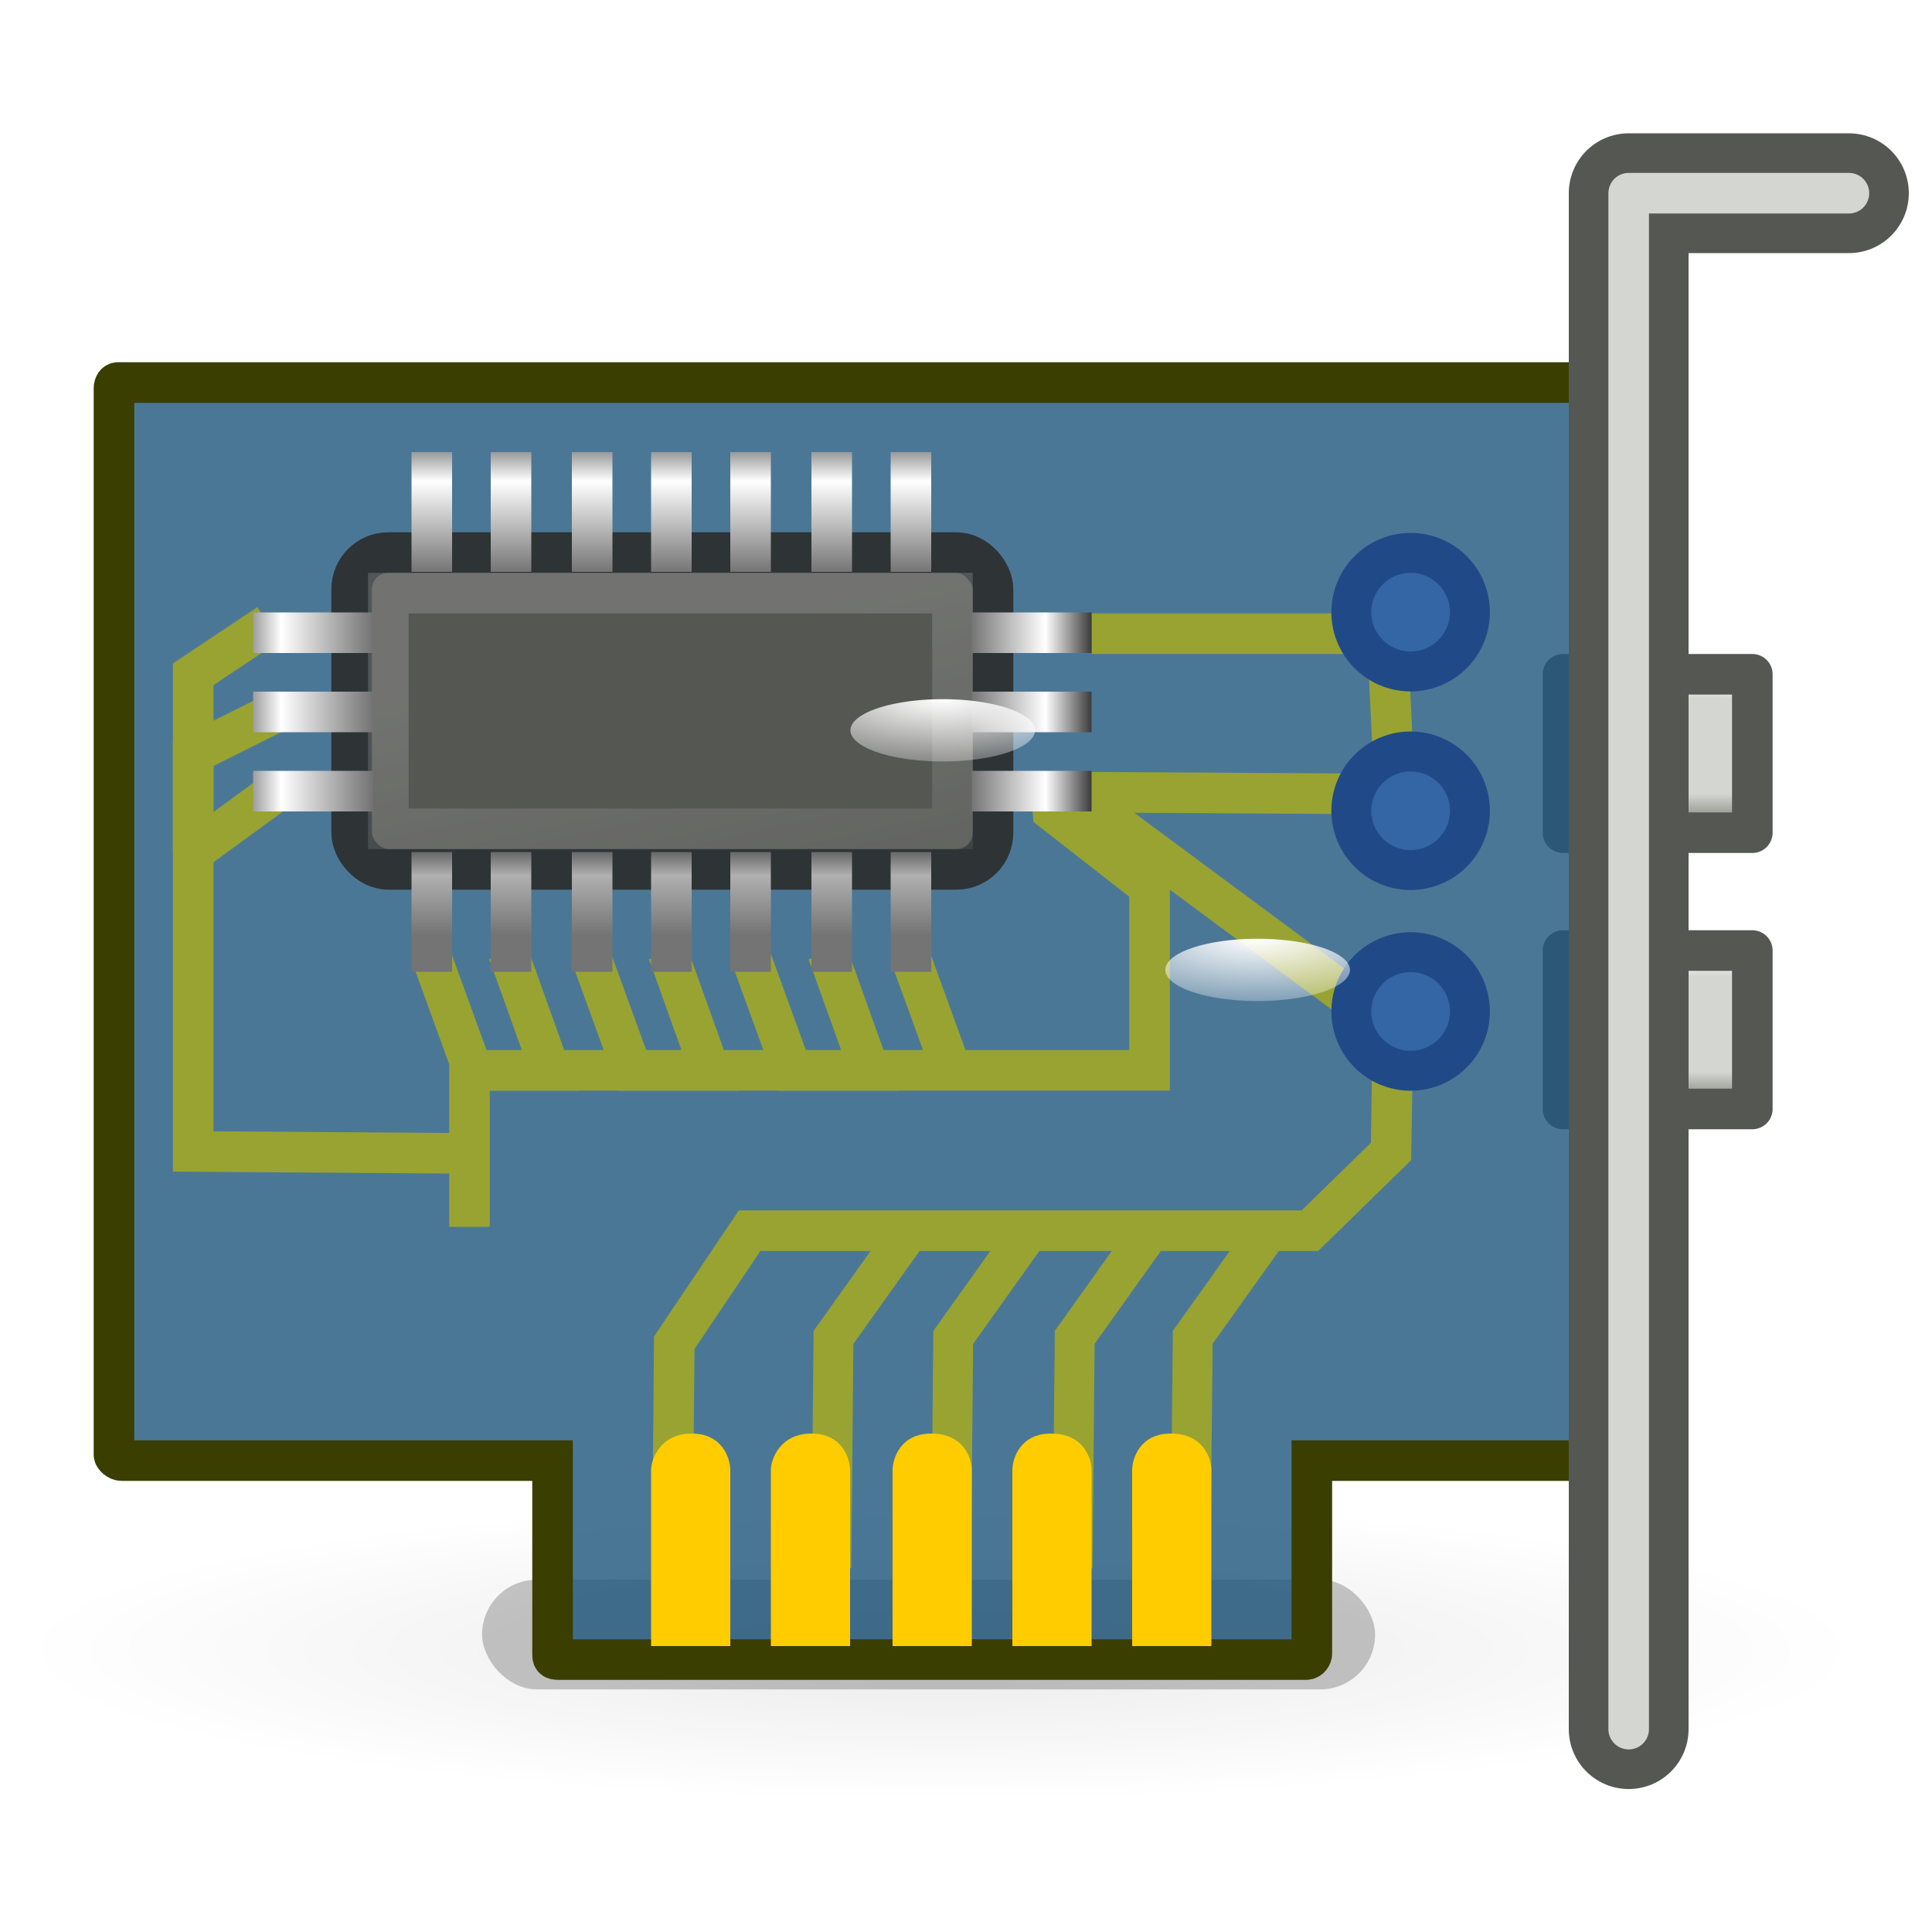<?xml version="1.0" encoding="UTF-8" standalone="no"?>
<!-- Created with Inkscape (http://www.inkscape.org/) -->
<svg
   xmlns:dc="http://purl.org/dc/elements/1.1/"
   xmlns:cc="http://creativecommons.org/ns#"
   xmlns:rdf="http://www.w3.org/1999/02/22-rdf-syntax-ns#"
   xmlns:svg="http://www.w3.org/2000/svg"
   xmlns="http://www.w3.org/2000/svg"
   xmlns:xlink="http://www.w3.org/1999/xlink"
   xmlns:sodipodi="http://sodipodi.sourceforge.net/DTD/sodipodi-0.dtd"
   xmlns:inkscape="http://www.inkscape.org/namespaces/inkscape"
   width="128"
   height="128"
   id="svg3441"
   sodipodi:version="0.32"
   inkscape:version="0.46"
   version="1.0"
   sodipodi:docname="network_nic.svg"
   inkscape:output_extension="org.inkscape.output.svg.inkscape">
  <defs
     id="defs3443">
    <radialGradient
       inkscape:collect="always"
       xlink:href="#linearGradient12825"
       id="radialGradient12835"
       gradientUnits="userSpaceOnUse"
       gradientTransform="matrix(2.892,0,0,0.723,-59.492,7.481)"
       cx="31.438"
       cy="23.969"
       fx="31.438"
       fy="23.969"
       r="1.125" />
    <linearGradient
       inkscape:collect="always"
       id="linearGradient12825">
      <stop
         style="stop-color:#ffffff;stop-opacity:1;"
         offset="0"
         id="stop12827" />
      <stop
         style="stop-color:#ffffff;stop-opacity:0;"
         offset="1"
         id="stop12829" />
    </linearGradient>
    <radialGradient
       inkscape:collect="always"
       xlink:href="#linearGradient12825"
       id="radialGradient12831"
       cx="31.438"
       cy="23.969"
       fx="31.438"
       fy="23.969"
       r="1.125"
       gradientTransform="matrix(2.892,0,0,0.723,-59.492,7.481)"
       gradientUnits="userSpaceOnUse" />
    <linearGradient
       inkscape:collect="always"
       xlink:href="#linearGradient14973"
       id="linearGradient6251"
       gradientUnits="userSpaceOnUse"
       gradientTransform="matrix(2.065847e-2,0,0,2.065847e-2,0.337,-0.874)"
       x1="7.116"
       y1="23.5"
       x2="4.713"
       y2="23.5" />
    <linearGradient
       inkscape:collect="always"
       xlink:href="#linearGradient14973"
       id="linearGradient6255"
       gradientUnits="userSpaceOnUse"
       gradientTransform="matrix(2.065847e-2,0,0,2.065847e-2,0.337,-0.833)"
       x1="7.116"
       y1="21.5"
       x2="4.713"
       y2="21.5" />
    <linearGradient
       inkscape:collect="always"
       xlink:href="#linearGradient14973"
       id="linearGradient6258"
       gradientUnits="userSpaceOnUse"
       gradientTransform="matrix(2.065847e-2,0,0,2.065847e-2,0.337,-0.792)"
       x1="7.116"
       y1="19.5"
       x2="4.713"
       y2="19.5" />
    <linearGradient
       inkscape:collect="always"
       xlink:href="#linearGradient14973"
       id="linearGradient6261"
       gradientUnits="userSpaceOnUse"
       gradientTransform="matrix(2.065847e-2,0,0,2.065847e-2,0.337,-0.75)"
       x1="7.116"
       y1="17.5"
       x2="4.713"
       y2="17.5" />
    <linearGradient
       inkscape:collect="always"
       xlink:href="#linearGradient14973"
       id="linearGradient6264"
       gradientUnits="userSpaceOnUse"
       gradientTransform="matrix(2.065847e-2,0,0,2.065847e-2,0.337,-0.709)"
       x1="7.116"
       y1="15.5"
       x2="4.713"
       y2="15.5" />
    <linearGradient
       inkscape:collect="always"
       xlink:href="#linearGradient14973"
       id="linearGradient6267"
       gradientUnits="userSpaceOnUse"
       gradientTransform="matrix(2.065847e-2,0,0,2.065847e-2,0.337,-0.668)"
       x1="7.116"
       y1="13.5"
       x2="4.713"
       y2="13.5" />
    <linearGradient
       id="linearGradient14973">
      <stop
         id="stop14975"
         offset="0"
         style="stop-color:#747474;stop-opacity:1;" />
      <stop
         style="stop-color:#b0b0b0;stop-opacity:1;"
         offset="0.621"
         id="stop14977" />
      <stop
         id="stop14979"
         offset="1"
         style="stop-color:#3f3f3f;stop-opacity:1;" />
    </linearGradient>
    <linearGradient
       inkscape:collect="always"
       xlink:href="#linearGradient14973"
       id="linearGradient6270"
       gradientUnits="userSpaceOnUse"
       gradientTransform="matrix(2.065847e-2,0,0,2.065847e-2,0.337,-0.627)"
       x1="7.116"
       y1="11.5"
       x2="4.713"
       y2="11.5" />
    <linearGradient
       inkscape:collect="always"
       xlink:href="#linearGradient14881"
       id="linearGradient6280"
       gradientUnits="userSpaceOnUse"
       gradientTransform="matrix(2.065847e-2,0,0,2.065847e-2,0.131,-0.874)"
       x1="8"
       y1="19.5"
       x2="4.328"
       y2="19.5" />
    <linearGradient
       inkscape:collect="always"
       xlink:href="#linearGradient14881"
       id="linearGradient6283"
       gradientUnits="userSpaceOnUse"
       gradientTransform="matrix(2.065847e-2,0,0,2.065847e-2,0.131,-0.833)"
       x1="8"
       y1="19.5"
       x2="4.328"
       y2="19.5" />
    <linearGradient
       inkscape:collect="always"
       xlink:href="#linearGradient14881"
       id="linearGradient6286"
       gradientUnits="userSpaceOnUse"
       gradientTransform="matrix(2.065847e-2,0,0,2.065847e-2,0.131,-0.792)"
       x1="8"
       y1="19.5"
       x2="4.328"
       y2="19.5" />
    <linearGradient
       inkscape:collect="always"
       xlink:href="#linearGradient14881"
       id="linearGradient6289"
       gradientUnits="userSpaceOnUse"
       gradientTransform="matrix(2.065847e-2,0,0,2.065847e-2,0.131,-0.75)"
       x1="8"
       y1="19.5"
       x2="4.328"
       y2="19.5" />
    <linearGradient
       inkscape:collect="always"
       xlink:href="#linearGradient14881"
       id="linearGradient6292"
       gradientUnits="userSpaceOnUse"
       gradientTransform="matrix(2.065847e-2,0,0,2.065847e-2,0.131,-0.709)"
       x1="8"
       y1="19.5"
       x2="4.328"
       y2="19.5" />
    <linearGradient
       inkscape:collect="always"
       xlink:href="#linearGradient14881"
       id="linearGradient6295"
       gradientUnits="userSpaceOnUse"
       gradientTransform="matrix(2.065847e-2,0,0,2.065847e-2,0.131,-0.668)"
       x1="8"
       y1="19.5"
       x2="4.328"
       y2="19.5" />
    <linearGradient
       inkscape:collect="always"
       xlink:href="#linearGradient14881"
       id="linearGradient6299"
       gradientUnits="userSpaceOnUse"
       gradientTransform="matrix(2.065847e-2,0,0,2.065847e-2,0.131,-0.627)"
       x1="8"
       y1="19.5"
       x2="4.328"
       y2="19.5" />
    <linearGradient
       inkscape:collect="always"
       xlink:href="#linearGradient14881"
       id="linearGradient6302"
       gradientUnits="userSpaceOnUse"
       gradientTransform="matrix(2.065847e-2,0,0,2.065847e-2,6.779034e-3,-7.5854851e-2)"
       x1="24"
       y1="23.5"
       x2="27"
       y2="23.5" />
    <linearGradient
       inkscape:collect="always"
       xlink:href="#linearGradient14881"
       id="linearGradient6305"
       gradientUnits="userSpaceOnUse"
       gradientTransform="matrix(2.065847e-2,0,0,2.065847e-2,6.779034e-3,-7.5854851e-2)"
       x1="24"
       y1="21.5"
       x2="27"
       y2="21.5" />
    <linearGradient
       inkscape:collect="always"
       xlink:href="#linearGradient14881"
       id="linearGradient6308"
       gradientUnits="userSpaceOnUse"
       gradientTransform="matrix(2.065847e-2,0,0,2.065847e-2,6.779034e-3,-7.5854851e-2)"
       x1="24"
       y1="19.5"
       x2="27"
       y2="19.5" />
    <linearGradient
       inkscape:collect="always"
       xlink:href="#linearGradient14881"
       id="linearGradient6311"
       gradientUnits="userSpaceOnUse"
       gradientTransform="matrix(2.065847e-2,0,0,2.065847e-2,2.7437504e-2,-7.5854851e-2)"
       x1="8"
       y1="19.5"
       x2="4.328"
       y2="19.5" />
    <linearGradient
       inkscape:collect="always"
       xlink:href="#linearGradient14881"
       id="linearGradient6315"
       gradientUnits="userSpaceOnUse"
       gradientTransform="matrix(2.065847e-2,0,0,2.065847e-2,2.7437504e-2,-7.5854851e-2)"
       x1="8"
       y1="19.5"
       x2="4.328"
       y2="19.5" />
    <linearGradient
       id="linearGradient14881">
      <stop
         style="stop-color:#747474;stop-opacity:1;"
         offset="0"
         id="stop14883" />
      <stop
         id="stop14893"
         offset="0.621"
         style="stop-color:#ffffff;stop-opacity:1;" />
      <stop
         style="stop-color:#3f3f3f;stop-opacity:1;"
         offset="1"
         id="stop14885" />
    </linearGradient>
    <linearGradient
       inkscape:collect="always"
       xlink:href="#linearGradient14881"
       id="linearGradient6319"
       gradientUnits="userSpaceOnUse"
       gradientTransform="matrix(2.065847e-2,0,0,2.065847e-2,2.7437504e-2,-7.5854851e-2)"
       x1="8"
       y1="19.5"
       x2="4.328"
       y2="19.5" />
    <linearGradient
       inkscape:collect="always"
       id="linearGradient14861">
      <stop
         style="stop-color:#ffffff;stop-opacity:1;"
         offset="0"
         id="stop14863" />
      <stop
         style="stop-color:#ffffff;stop-opacity:0;"
         offset="1"
         id="stop14865" />
    </linearGradient>
    <linearGradient
       inkscape:collect="always"
       xlink:href="#linearGradient14861"
       id="linearGradient6322"
       gradientUnits="userSpaceOnUse"
       gradientTransform="matrix(1.931034e-2,0,0,2.3744019e-2,3.8154147e-2,-0.156)"
       x1="16.965"
       y1="20.166"
       x2="18.968"
       y2="31.347" />
    <linearGradient
       inkscape:collect="always"
       xlink:href="#linearGradient15015"
       id="linearGradient6352"
       gradientUnits="userSpaceOnUse"
       gradientTransform="matrix(2.065847e-2,0,0,8.1683466e-3,-3.0664443e-2,0.423)"
       x1="43.692"
       y1="8.85"
       x2="43.683"
       y2="18.042" />
    <linearGradient
       id="linearGradient15015">
      <stop
         style="stop-color:#ffffff;stop-opacity:1;"
         offset="0"
         id="stop15017" />
      <stop
         id="stop15025"
         offset="0.137"
         style="stop-color:#d4d6d2;stop-opacity:1;" />
      <stop
         id="stop15023"
         offset="0.793"
         style="stop-color:#d4d6d2;stop-opacity:1;" />
      <stop
         style="stop-color:#7e8478;stop-opacity:1;"
         offset="1"
         id="stop15019" />
    </linearGradient>
    <linearGradient
       inkscape:collect="always"
       xlink:href="#linearGradient15015"
       id="linearGradient6356"
       gradientUnits="userSpaceOnUse"
       gradientTransform="matrix(2.065847e-2,0,0,8.1683466e-3,-3.0664443e-2,0.279)"
       x1="43.692"
       y1="8.85"
       x2="43.683"
       y2="18.042" />
    <filter
       inkscape:collect="always"
       x="-0.112"
       width="1.225"
       y="-0.51"
       height="2.02"
       id="filter5416">
      <feGaussianBlur
         inkscape:collect="always"
         stdDeviation="1.593"
         id="feGaussianBlur5418" />
    </filter>
    <linearGradient
       inkscape:collect="always"
       id="linearGradient14993">
      <stop
         style="stop-color:#000000;stop-opacity:1;"
         offset="0"
         id="stop14995" />
      <stop
         style="stop-color:#000000;stop-opacity:0;"
         offset="1"
         id="stop14997" />
    </linearGradient>
    <radialGradient
       inkscape:collect="always"
       xlink:href="#linearGradient14993"
       id="radialGradient14999"
       cx="21.5"
       cy="44.75"
       fx="21.5"
       fy="44.75"
       r="17"
       gradientTransform="matrix(1,0,0,0.221,0,34.879)"
       gradientUnits="userSpaceOnUse" />
    <filter
       inkscape:collect="always"
       x="-0.126"
       width="1.252"
       y="-1.024"
       height="3.047"
       id="filter5482">
      <feGaussianBlur
         inkscape:collect="always"
         stdDeviation="1.173"
         id="feGaussianBlur5484" />
    </filter>
    <filter
       inkscape:collect="always"
       id="filter4289"
       x="-0.068"
       width="1.136"
       y="-0.265"
       height="1.531">
      <feGaussianBlur
         inkscape:collect="always"
         stdDeviation="0.031"
         id="feGaussianBlur4291" />
    </filter>
    <linearGradient
       inkscape:collect="always"
       xlink:href="#linearGradient4039"
       id="linearGradient4520"
       gradientUnits="userSpaceOnUse"
       x1="-1.3458686e-06"
       y1="0.257"
       x2="100.016"
       y2="102.451" />
    <linearGradient
       inkscape:collect="always"
       xlink:href="#linearGradient4039"
       id="linearGradient4518"
       gradientUnits="userSpaceOnUse"
       x1="-1.3458686e-06"
       y1="0.257"
       x2="100.016"
       y2="102.451" />
    <filter
       inkscape:collect="always"
       id="filter4055"
       x="-0.115"
       width="1.23"
       y="-0.102"
       height="1.204">
      <feGaussianBlur
         inkscape:collect="always"
         stdDeviation="3.954"
         id="feGaussianBlur4057" />
    </filter>
    <linearGradient
       inkscape:collect="always"
       id="linearGradient4039">
      <stop
         style="stop-color:#ffffff;stop-opacity:1;"
         offset="0"
         id="stop4041" />
      <stop
         style="stop-color:#ffffff;stop-opacity:0;"
         offset="1"
         id="stop4043" />
    </linearGradient>
    <linearGradient
       inkscape:collect="always"
       xlink:href="#linearGradient4039"
       id="linearGradient4516"
       gradientUnits="userSpaceOnUse"
       x1="-1.3458686e-06"
       y1="0.257"
       x2="100.016"
       y2="102.451" />
    <linearGradient
       inkscape:collect="always"
       id="linearGradient3258">
      <stop
         style="stop-color:#000000;stop-opacity:1;"
         offset="0"
         id="stop3260" />
      <stop
         style="stop-color:#000000;stop-opacity:0;"
         offset="1"
         id="stop3262" />
    </linearGradient>
    <linearGradient
       inkscape:collect="always"
       xlink:href="#linearGradient3258"
       id="linearGradient4731"
       gradientUnits="userSpaceOnUse"
       gradientTransform="matrix(0.824,0,0,1.146,-3.288,-3.462)"
       x1="2.223"
       y1="2.671"
       x2="1.529"
       y2="1.545" />
    <linearGradient
       inkscape:collect="always"
       id="linearGradient3248">
      <stop
         style="stop-color:#000000;stop-opacity:1;"
         offset="0"
         id="stop3250" />
      <stop
         style="stop-color:#000000;stop-opacity:0;"
         offset="1"
         id="stop3252" />
    </linearGradient>
    <linearGradient
       inkscape:collect="always"
       xlink:href="#linearGradient3248"
       id="linearGradient4512"
       gradientUnits="userSpaceOnUse"
       x1="1.495"
       y1="0.058"
       x2="0.238"
       y2="0.058" />
    <linearGradient
       inkscape:collect="always"
       id="linearGradient3230">
      <stop
         style="stop-color:#000000;stop-opacity:1;"
         offset="0"
         id="stop3232" />
      <stop
         style="stop-color:#000000;stop-opacity:0;"
         offset="1"
         id="stop3234" />
    </linearGradient>
    <linearGradient
       inkscape:collect="always"
       xlink:href="#linearGradient3230"
       id="linearGradient4736"
       gradientUnits="userSpaceOnUse"
       gradientTransform="matrix(1,0,0,1.149,-1.821,-0.141)"
       x1="1.257"
       y1="0.732"
       x2="0.122"
       y2="0.732" />
    <linearGradient
       id="linearGradient3515"
       x1="17.506"
       y1="24.931"
       x2="31.108"
       y2="24.931"
       gradientUnits="userSpaceOnUse">
      <stop
         style="stop-color:#f20000;stop-opacity:0.961;"
         offset="0"
         id="stop3517" />
      <stop
         style="stop-color:#000000;stop-opacity:0;"
         offset="1"
         id="stop3519" />
    </linearGradient>
    <linearGradient
       id="linearGradient6240"
       gradientTransform="scale(1.093,0.915)"
       x1="23.962"
       y1="-40.796"
       x2="130.416"
       y2="-40.796"
       gradientUnits="userSpaceOnUse">
      <stop
         style="stop-color:#1f5fe1;stop-opacity:0.961;"
         offset="0"
         id="stop6242" />
      <stop
         style="stop-color:#3d9bde;stop-opacity:0;"
         offset="1"
         id="stop6244" />
    </linearGradient>
    <linearGradient
       id="linearGradient6190">
      <stop
         style="stop-color:#a0670c;stop-opacity:1;"
         offset="0"
         id="stop6192" />
      <stop
         style="stop-color:#e6c99d;stop-opacity:1;"
         offset="1"
         id="stop6194" />
    </linearGradient>
    <filter
       inkscape:collect="always"
       id="filter7825"
       x="-0.237"
       width="1.474"
       y="-0.245"
       height="1.489">
      <feGaussianBlur
         inkscape:collect="always"
         stdDeviation="35.474"
         id="feGaussianBlur7827" />
    </filter>
    <linearGradient
       id="linearGradient14625">
      <stop
         style="stop-color:#ffffff;stop-opacity:1;"
         offset="0"
         id="stop14626" />
      <stop
         style="stop-color:#ffffff;stop-opacity:0;"
         offset="1"
         id="stop14627" />
    </linearGradient>
    <linearGradient
       id="linearGradient26051">
      <stop
         style="stop-color:#ffffff;stop-opacity:0.449;"
         offset="0"
         id="stop26052" />
      <stop
         style="stop-color:#ffffff;stop-opacity:0;"
         offset="1"
         id="stop26053" />
    </linearGradient>
    <linearGradient
       id="linearGradient29186">
      <stop
         style="stop-color:#ffffff;stop-opacity:1;"
         offset="0"
         id="stop29187" />
      <stop
         style="stop-color:#ffffff;stop-opacity:0;"
         offset="1"
         id="stop29188" />
    </linearGradient>
    <linearGradient
       id="linearGradient17250">
      <stop
         style="stop-color:#dc0000;stop-opacity:1;"
         offset="0"
         id="stop17251" />
      <stop
         style="stop-color:#ffb200;stop-opacity:1;"
         offset="1"
         id="stop17252" />
    </linearGradient>
    <linearGradient
       id="linearGradient19763">
      <stop
         id="stop19764"
         offset="0"
         style="stop-color:#929292;stop-opacity:1;" />
      <stop
         id="stop19765"
         offset="1"
         style="stop-color:#ffffff;stop-opacity:0;" />
    </linearGradient>
    <inkscape:perspective
       sodipodi:type="inkscape:persp3d"
       inkscape:vp_x="0 : 526.18109 : 1"
       inkscape:vp_y="0 : 1000 : 0"
       inkscape:vp_z="744.09448 : 526.18109 : 1"
       inkscape:persp3d-origin="372.04724 : 350.78739 : 1"
       id="perspective3449" />
  </defs>
  <sodipodi:namedview
     id="base"
     pagecolor="#ffffff"
     bordercolor="#666666"
     borderopacity="1.0"
     gridtolerance="10000"
     guidetolerance="10"
     objecttolerance="10"
     inkscape:pageopacity="0.0"
     inkscape:pageshadow="2"
     inkscape:zoom="3.859375"
     inkscape:cx="64"
     inkscape:cy="64"
     inkscape:document-units="px"
     inkscape:current-layer="layer1"
     showgrid="false"
     inkscape:window-width="1019"
     inkscape:window-height="722"
     inkscape:window-x="237"
     inkscape:window-y="117" />
  <g
     inkscape:label="Layer 1"
     inkscape:groupmode="layer"
     id="layer1">
    <g
       id="g6360"
       transform="scale(128,128)">
      <rect
         transform="matrix(2.065847e-2,0,0,2.065847e-2,-1.3879436e-2,-1.3879441e-2)"
         ry="1.375"
         rx="1.375"
         y="40.25"
         x="12.75"
         height="2.75"
         width="22.375"
         id="rect5432"
         style="opacity:0.464;color:#000000;fill:#000000;fill-opacity:1;fill-rule:nonzero;stroke:none;stroke-width:0.1;stroke-linecap:butt;stroke-linejoin:miter;marker:none;marker-start:none;marker-mid:none;marker-end:none;stroke-miterlimit:4;stroke-dasharray:none;stroke-dashoffset:0;stroke-opacity:1;visibility:visible;display:inline;overflow:visible;filter:url(#filter5482);enable-background:accumulate" />
      <path
         transform="matrix(2.7949691e-2,0,0,2.065847e-2,-0.114,-7.0690233e-2)"
         d="M 38.5,44.75 A 17,3.75 0 1 1 4.5,44.75 A 17,3.75 0 1 1 38.5,44.75 z"
         sodipodi:ry="3.75"
         sodipodi:rx="17"
         sodipodi:cy="44.75"
         sodipodi:cx="21.5"
         id="path14991"
         style="opacity:0.289;color:#000000;fill:url(#radialGradient14999);fill-opacity:1;fill-rule:nonzero;stroke:none;stroke-width:1;stroke-linecap:butt;stroke-linejoin:miter;marker:none;marker-start:none;marker-mid:none;marker-end:none;stroke-miterlimit:4;stroke-dasharray:none;stroke-dashoffset:0;stroke-opacity:1;visibility:visible;display:block;overflow:visible;filter:url(#filter5416)"
         sodipodi:type="arc" />
      <rect
         y="0.349"
         x="0.809"
         height="0.082"
         width="0.098"
         id="rect15011"
         style="color:#000000;fill:url(#linearGradient6356);fill-opacity:1;fill-rule:nonzero;stroke:#555753;stroke-width:0.021;stroke-linecap:round;stroke-linejoin:round;marker:none;marker-start:none;marker-mid:none;marker-end:none;stroke-miterlimit:4;stroke-dasharray:none;stroke-dashoffset:0;stroke-opacity:1;visibility:visible;display:block;overflow:visible" />
      <rect
         style="color:#000000;fill:url(#linearGradient6352);fill-opacity:1;fill-rule:nonzero;stroke:#555753;stroke-width:0.021;stroke-linecap:round;stroke-linejoin:round;marker:none;marker-start:none;marker-mid:none;marker-end:none;stroke-miterlimit:4;stroke-dasharray:none;stroke-dashoffset:0;stroke-opacity:1;visibility:visible;display:block;overflow:visible"
         id="rect4743"
         width="0.098"
         height="0.082"
         x="0.809"
         y="0.492" />
      <path
         sodipodi:nodetypes="ccccccccccccccc"
         id="rect14772"
         d="M 0.059,0.201 L 0.059,0.753 C 0.059,0.754 0.061,0.756 0.063,0.756 L 0.286,0.756 L 0.286,0.856 C 0.286,0.858 0.286,0.859 0.289,0.859 L 0.676,0.859 C 0.678,0.859 0.679,0.857 0.679,0.856 L 0.679,0.756 L 0.821,0.756 C 0.823,0.756 0.823,0.753 0.823,0.751 L 0.823,0.201 C 0.823,0.199 0.822,0.198 0.821,0.198 L 0.061,0.198 C 0.06,0.198 0.059,0.199 0.059,0.201 z"
         style="color:#000000;fill:#23587f;fill-opacity:0.816;fill-rule:nonzero;stroke:#3a3e00;stroke-width:0.021;stroke-linecap:butt;stroke-linejoin:miter;marker:none;marker-start:none;marker-mid:none;marker-end:none;stroke-miterlimit:4;stroke-dasharray:none;stroke-dashoffset:0;stroke-opacity:1;visibility:visible;display:block;overflow:visible" />
      <path
         sodipodi:nodetypes="cccccc"
         id="path14957"
         d="M 0.544,0.409 L 0.545,0.42 L 0.595,0.459 L 0.595,0.554 L 0.243,0.554 L 0.243,0.635"
         style="color:#000000;fill:none;fill-opacity:1;fill-rule:nonzero;stroke:#98a332;stroke-width:0.021;stroke-linecap:butt;stroke-linejoin:miter;marker:none;marker-start:none;marker-mid:none;marker-end:none;stroke-miterlimit:4;stroke-dasharray:none;stroke-dashoffset:0;stroke-opacity:1;visibility:visible;display:block;overflow:visible" />
      <path
         sodipodi:nodetypes="cccccccccc"
         id="path14826"
         d="M 0.348,0.812 L 0.349,0.695 L 0.388,0.637 L 0.678,0.637 L 0.72,0.596 L 0.721,0.533 L 0.555,0.41 L 0.722,0.411 L 0.718,0.328 L 0.565,0.328"
         style="color:#000000;fill:none;fill-opacity:1;fill-rule:nonzero;stroke:#98a332;stroke-width:0.021;stroke-linecap:butt;stroke-linejoin:miter;marker:none;marker-start:none;marker-mid:none;marker-end:none;stroke-miterlimit:4;stroke-dasharray:none;stroke-dashoffset:0;stroke-opacity:1;visibility:visible;display:block;overflow:visible" />
      <g
         transform="matrix(2.065847e-2,0,0,2.065847e-2,2.7437504e-2,-7.5854851e-2)"
         id="g14850">
        <path
           style="opacity:1;color:#000000;fill:none;fill-opacity:1;fill-rule:nonzero;stroke:#98a332;stroke-width:1;stroke-linecap:butt;stroke-linejoin:miter;marker:none;marker-start:none;marker-mid:none;marker-end:none;stroke-miterlimit:4;stroke-dasharray:none;stroke-dashoffset:0;stroke-opacity:1;visibility:visible;display:block;overflow:visible"
           d="M 19.5,42.961 L 19.555,37.18 L 21.456,34.514"
           id="path14842"
           sodipodi:nodetypes="ccc" />
        <path
           sodipodi:nodetypes="ccc"
           id="path14844"
           d="M 22.5,42.961 L 22.555,37.18 L 24.456,34.514"
           style="opacity:1;color:#000000;fill:none;fill-opacity:1;fill-rule:nonzero;stroke:#98a332;stroke-width:1;stroke-linecap:butt;stroke-linejoin:miter;marker:none;marker-start:none;marker-mid:none;marker-end:none;stroke-miterlimit:4;stroke-dasharray:none;stroke-dashoffset:0;stroke-opacity:1;visibility:visible;display:block;overflow:visible" />
        <path
           style="opacity:1;color:#000000;fill:none;fill-opacity:1;fill-rule:nonzero;stroke:#98a332;stroke-width:1;stroke-linecap:butt;stroke-linejoin:miter;marker:none;marker-start:none;marker-mid:none;marker-end:none;stroke-miterlimit:4;stroke-dasharray:none;stroke-dashoffset:0;stroke-opacity:1;visibility:visible;display:block;overflow:visible"
           d="M 25.544,42.961 L 25.599,37.18 L 27.5,34.514"
           id="path14846"
           sodipodi:nodetypes="ccc" />
        <path
           sodipodi:nodetypes="ccc"
           id="path14848"
           d="M 28.5,42.961 L 28.555,37.18 L 30.456,34.514"
           style="opacity:1;color:#000000;fill:none;fill-opacity:1;fill-rule:nonzero;stroke:#98a332;stroke-width:1;stroke-linecap:butt;stroke-linejoin:miter;marker:none;marker-start:none;marker-mid:none;marker-end:none;stroke-miterlimit:4;stroke-dasharray:none;stroke-dashoffset:0;stroke-opacity:1;visibility:visible;display:block;overflow:visible" />
      </g>
      <path
         style="color:#000000;fill:#ffcc00;fill-opacity:1;fill-rule:nonzero;stroke:none;stroke-width:1;stroke-linecap:butt;stroke-linejoin:miter;marker:none;marker-start:none;marker-mid:none;marker-end:none;stroke-miterlimit:4;stroke-dashoffset:0;stroke-opacity:1;visibility:visible;display:block;overflow:visible"
         d="M 0.358,0.742 C 0.374,0.742 0.378,0.755 0.378,0.761 L 0.378,0.852 C 0.378,0.852 0.337,0.852 0.337,0.852 L 0.337,0.761 C 0.337,0.755 0.342,0.742 0.358,0.742 z"
         id="path14796"
         sodipodi:nodetypes="cccccz" />
      <path
         sodipodi:nodetypes="cccccz"
         id="path14800"
         d="M 0.42,0.742 C 0.436,0.742 0.44,0.755 0.44,0.761 L 0.44,0.852 C 0.44,0.852 0.399,0.852 0.399,0.852 L 0.399,0.761 C 0.399,0.755 0.404,0.742 0.42,0.742 z"
         style="color:#000000;fill:#ffcc00;fill-opacity:1;fill-rule:nonzero;stroke:none;stroke-width:1;stroke-linecap:butt;stroke-linejoin:miter;marker:none;marker-start:none;marker-mid:none;marker-end:none;stroke-miterlimit:4;stroke-dashoffset:0;stroke-opacity:1;visibility:visible;display:block;overflow:visible" />
      <path
         style="color:#000000;fill:#ffcc00;fill-opacity:1;fill-rule:nonzero;stroke:none;stroke-width:1;stroke-linecap:butt;stroke-linejoin:miter;marker:none;marker-start:none;marker-mid:none;marker-end:none;stroke-miterlimit:4;stroke-dashoffset:0;stroke-opacity:1;visibility:visible;display:block;overflow:visible"
         d="M 0.482,0.742 C 0.499,0.742 0.503,0.755 0.503,0.761 L 0.503,0.852 C 0.503,0.852 0.462,0.852 0.462,0.852 L 0.462,0.761 C 0.462,0.755 0.466,0.742 0.482,0.742 z"
         id="path14804"
         sodipodi:nodetypes="cccccz" />
      <path
         sodipodi:nodetypes="cccccz"
         id="path14808"
         d="M 0.544,0.742 C 0.561,0.742 0.565,0.755 0.565,0.761 L 0.565,0.852 C 0.565,0.852 0.524,0.852 0.524,0.852 L 0.524,0.761 C 0.524,0.755 0.528,0.742 0.544,0.742 z"
         style="color:#000000;fill:#ffcc00;fill-opacity:1;fill-rule:nonzero;stroke:none;stroke-width:1;stroke-linecap:butt;stroke-linejoin:miter;marker:none;marker-start:none;marker-mid:none;marker-end:none;stroke-miterlimit:4;stroke-dashoffset:0;stroke-opacity:1;visibility:visible;display:block;overflow:visible" />
      <path
         style="color:#000000;fill:#ffcc00;fill-opacity:1;fill-rule:nonzero;stroke:none;stroke-width:1;stroke-linecap:butt;stroke-linejoin:miter;marker:none;marker-start:none;marker-mid:none;marker-end:none;stroke-miterlimit:4;stroke-dashoffset:0;stroke-opacity:1;visibility:visible;display:block;overflow:visible"
         d="M 0.606,0.742 C 0.623,0.742 0.627,0.755 0.627,0.761 L 0.627,0.852 C 0.627,0.852 0.586,0.852 0.586,0.852 L 0.586,0.761 C 0.586,0.755 0.59,0.742 0.606,0.742 z"
         id="path14812"
         sodipodi:nodetypes="cccccz" />
      <path
         sodipodi:nodetypes="ccccc"
         id="path15029"
         d="M 0.139,0.323 L 0.1,0.349 L 0.1,0.388 L 0.1,0.596 L 0.245,0.597"
         style="color:#000000;fill:none;fill-opacity:1;fill-rule:nonzero;stroke:#98a332;stroke-width:0.021;stroke-linecap:butt;stroke-linejoin:miter;marker:none;marker-start:none;marker-mid:none;marker-end:none;stroke-miterlimit:4;stroke-dasharray:none;stroke-dashoffset:0;stroke-opacity:1;visibility:visible;display:block;overflow:visible" />
      <rect
         ry="0.019"
         rx="0.019"
         y="0.286"
         x="0.182"
         height="0.164"
         width="0.332"
         id="rect14857"
         style="color:#000000;fill:#555753;fill-opacity:1;fill-rule:nonzero;stroke:#2e3436;stroke-width:0.021;stroke-linecap:butt;stroke-linejoin:miter;marker:none;marker-start:none;marker-mid:none;marker-end:none;stroke-miterlimit:4;stroke-dasharray:none;stroke-dashoffset:0;stroke-opacity:1;visibility:visible;display:block;overflow:visible" />
      <rect
         style="opacity:0.17;color:#000000;fill:none;fill-opacity:1;fill-rule:nonzero;stroke:url(#linearGradient6322);stroke-width:0.021;stroke-linecap:butt;stroke-linejoin:miter;marker:none;marker-start:none;marker-mid:none;marker-end:none;stroke-miterlimit:4;stroke-dasharray:none;stroke-dashoffset:0;stroke-opacity:1;visibility:visible;display:block;overflow:visible"
         id="rect14859"
         width="0.292"
         height="0.122"
         x="0.201"
         y="0.307"
         rx="0"
         ry="0" />
      <rect
         y="0.317"
         x="0.131"
         height="0.021"
         width="0.062"
         id="rect14869"
         style="color:#000000;fill:url(#linearGradient6319);fill-opacity:1;fill-rule:nonzero;stroke:none;stroke-width:1;stroke-linecap:butt;stroke-linejoin:miter;marker:none;marker-start:none;marker-mid:none;marker-end:none;stroke-miterlimit:4;stroke-dasharray:none;stroke-dashoffset:0;stroke-opacity:1;visibility:visible;display:block;overflow:visible" />
      <path
         sodipodi:nodetypes="ccc"
         id="path15031"
         d="M 0.144,0.368 L 0.1,0.39 L 0.1,0.441"
         style="color:#000000;fill:none;fill-opacity:1;fill-rule:nonzero;stroke:#98a332;stroke-width:0.021;stroke-linecap:butt;stroke-linejoin:miter;marker:none;marker-start:none;marker-mid:none;marker-end:none;stroke-miterlimit:4;stroke-dasharray:none;stroke-dashoffset:0;stroke-opacity:1;visibility:visible;display:block;overflow:visible" />
      <rect
         style="color:#000000;fill:url(#linearGradient6315);fill-opacity:1;fill-rule:nonzero;stroke:none;stroke-width:1;stroke-linecap:butt;stroke-linejoin:miter;marker:none;marker-start:none;marker-mid:none;marker-end:none;stroke-miterlimit:4;stroke-dasharray:none;stroke-dashoffset:0;stroke-opacity:1;visibility:visible;display:block;overflow:visible"
         id="rect14871"
         width="0.062"
         height="0.021"
         x="0.131"
         y="0.358" />
      <path
         sodipodi:nodetypes="cc"
         id="path15033"
         d="M 0.141,0.411 L 0.1,0.441"
         style="color:#000000;fill:none;fill-opacity:1;fill-rule:nonzero;stroke:#98a332;stroke-width:0.021;stroke-linecap:butt;stroke-linejoin:miter;marker:none;marker-start:none;marker-mid:none;marker-end:none;stroke-miterlimit:4;stroke-dasharray:none;stroke-dashoffset:0;stroke-opacity:1;visibility:visible;display:block;overflow:visible" />
      <rect
         y="0.399"
         x="0.131"
         height="0.021"
         width="0.062"
         id="rect14873"
         style="color:#000000;fill:url(#linearGradient6311);fill-opacity:1;fill-rule:nonzero;stroke:none;stroke-width:1;stroke-linecap:butt;stroke-linejoin:miter;marker:none;marker-start:none;marker-mid:none;marker-end:none;stroke-miterlimit:4;stroke-dasharray:none;stroke-dashoffset:0;stroke-opacity:1;visibility:visible;display:block;overflow:visible" />
      <rect
         style="color:#000000;fill:url(#linearGradient6308);fill-opacity:1;fill-rule:nonzero;stroke:none;stroke-width:1;stroke-linecap:butt;stroke-linejoin:miter;marker:none;marker-start:none;marker-mid:none;marker-end:none;stroke-miterlimit:4;stroke-dasharray:none;stroke-dashoffset:0;stroke-opacity:1;visibility:visible;display:block;overflow:visible"
         id="rect14875"
         width="0.062"
         height="0.021"
         x="0.503"
         y="0.317" />
      <rect
         y="0.358"
         x="0.503"
         height="0.021"
         width="0.062"
         id="rect14877"
         style="color:#000000;fill:url(#linearGradient6305);fill-opacity:1;fill-rule:nonzero;stroke:none;stroke-width:1;stroke-linecap:butt;stroke-linejoin:miter;marker:none;marker-start:none;marker-mid:none;marker-end:none;stroke-miterlimit:4;stroke-dasharray:none;stroke-dashoffset:0;stroke-opacity:1;visibility:visible;display:block;overflow:visible" />
      <rect
         style="color:#000000;fill:url(#linearGradient6302);fill-opacity:1;fill-rule:nonzero;stroke:none;stroke-width:1;stroke-linecap:butt;stroke-linejoin:miter;marker:none;marker-start:none;marker-mid:none;marker-end:none;stroke-miterlimit:4;stroke-dasharray:none;stroke-dashoffset:0;stroke-opacity:1;visibility:visible;display:block;overflow:visible"
         id="rect14879"
         width="0.062"
         height="0.021"
         x="0.503"
         y="0.399" />
      <rect
         transform="matrix(0,1,-1,0,0,0)"
         style="color:#000000;fill:url(#linearGradient6299);fill-opacity:1;fill-rule:nonzero;stroke:none;stroke-width:1;stroke-linecap:butt;stroke-linejoin:miter;marker:none;marker-start:none;marker-mid:none;marker-end:none;stroke-miterlimit:4;stroke-dasharray:none;stroke-dashoffset:0;stroke-opacity:1;visibility:visible;display:block;overflow:visible"
         id="rect14901"
         width="0.062"
         height="0.021"
         x="0.234"
         y="-0.234" />
      <rect
         y="-0.275"
         x="0.234"
         height="0.021"
         width="0.062"
         id="rect14905"
         style="color:#000000;fill:url(#linearGradient6295);fill-opacity:1;fill-rule:nonzero;stroke:none;stroke-width:1;stroke-linecap:butt;stroke-linejoin:miter;marker:none;marker-start:none;marker-mid:none;marker-end:none;stroke-miterlimit:4;stroke-dasharray:none;stroke-dashoffset:0;stroke-opacity:1;visibility:visible;display:block;overflow:visible"
         transform="matrix(0,1,-1,0,0,0)" />
      <rect
         transform="matrix(0,1,-1,0,0,0)"
         style="color:#000000;fill:url(#linearGradient6292);fill-opacity:1;fill-rule:nonzero;stroke:none;stroke-width:1;stroke-linecap:butt;stroke-linejoin:miter;marker:none;marker-start:none;marker-mid:none;marker-end:none;stroke-miterlimit:4;stroke-dasharray:none;stroke-dashoffset:0;stroke-opacity:1;visibility:visible;display:block;overflow:visible"
         id="rect14909"
         width="0.062"
         height="0.021"
         x="0.234"
         y="-0.317" />
      <rect
         y="-0.358"
         x="0.234"
         height="0.021"
         width="0.062"
         id="rect14913"
         style="color:#000000;fill:url(#linearGradient6289);fill-opacity:1;fill-rule:nonzero;stroke:none;stroke-width:1;stroke-linecap:butt;stroke-linejoin:miter;marker:none;marker-start:none;marker-mid:none;marker-end:none;stroke-miterlimit:4;stroke-dasharray:none;stroke-dashoffset:0;stroke-opacity:1;visibility:visible;display:block;overflow:visible"
         transform="matrix(0,1,-1,0,0,0)" />
      <rect
         transform="matrix(0,1,-1,0,0,0)"
         style="color:#000000;fill:url(#linearGradient6286);fill-opacity:1;fill-rule:nonzero;stroke:none;stroke-width:1;stroke-linecap:butt;stroke-linejoin:miter;marker:none;marker-start:none;marker-mid:none;marker-end:none;stroke-miterlimit:4;stroke-dasharray:none;stroke-dashoffset:0;stroke-opacity:1;visibility:visible;display:block;overflow:visible"
         id="rect14917"
         width="0.062"
         height="0.021"
         x="0.234"
         y="-0.399" />
      <rect
         y="-0.441"
         x="0.234"
         height="0.021"
         width="0.062"
         id="rect14921"
         style="color:#000000;fill:url(#linearGradient6283);fill-opacity:1;fill-rule:nonzero;stroke:none;stroke-width:1;stroke-linecap:butt;stroke-linejoin:miter;marker:none;marker-start:none;marker-mid:none;marker-end:none;stroke-miterlimit:4;stroke-dasharray:none;stroke-dashoffset:0;stroke-opacity:1;visibility:visible;display:block;overflow:visible"
         transform="matrix(0,1,-1,0,0,0)" />
      <rect
         transform="matrix(0,1,-1,0,0,0)"
         style="color:#000000;fill:url(#linearGradient6280);fill-opacity:1;fill-rule:nonzero;stroke:none;stroke-width:1;stroke-linecap:butt;stroke-linejoin:miter;marker:none;marker-start:none;marker-mid:none;marker-end:none;stroke-miterlimit:4;stroke-dasharray:none;stroke-dashoffset:0;stroke-opacity:1;visibility:visible;display:block;overflow:visible"
         id="rect14925"
         width="0.062"
         height="0.021"
         x="0.234"
         y="-0.482" />
      <g
         transform="matrix(2.065847e-2,0,0,2.065847e-2,2.7437504e-2,-7.5854851e-2)"
         id="g14967">
        <path
           style="opacity:1;color:#000000;fill:none;fill-opacity:1;fill-rule:nonzero;stroke:#98a332;stroke-width:1;stroke-linecap:butt;stroke-linejoin:miter;marker:none;marker-start:none;marker-mid:none;marker-end:none;stroke-miterlimit:4;stroke-dasharray:none;stroke-dashoffset:0;stroke-opacity:1;visibility:visible;display:block;overflow:visible"
           d="M 9.458,27.582 L 10.518,30.499 L 12.463,30.499 L 11.402,27.538"
           id="path14959" />
        <path
           id="path14961"
           d="M 13.458,27.582 L 14.518,30.499 L 16.463,30.499 L 15.402,27.538"
           style="opacity:1;color:#000000;fill:none;fill-opacity:1;fill-rule:nonzero;stroke:#98a332;stroke-width:1;stroke-linecap:butt;stroke-linejoin:miter;marker:none;marker-start:none;marker-mid:none;marker-end:none;stroke-miterlimit:4;stroke-dasharray:none;stroke-dashoffset:0;stroke-opacity:1;visibility:visible;display:block;overflow:visible" />
        <path
           style="opacity:1;color:#000000;fill:none;fill-opacity:1;fill-rule:nonzero;stroke:#98a332;stroke-width:1;stroke-linecap:butt;stroke-linejoin:miter;marker:none;marker-start:none;marker-mid:none;marker-end:none;stroke-miterlimit:4;stroke-dasharray:none;stroke-dashoffset:0;stroke-opacity:1;visibility:visible;display:block;overflow:visible"
           d="M 17.458,27.582 L 18.518,30.499 L 20.463,30.499 L 19.402,27.538"
           id="path14963" />
        <path
           id="path14965"
           d="M 21.458,27.582 L 22.518,30.499"
           style="opacity:1;color:#000000;fill:none;fill-opacity:1;fill-rule:nonzero;stroke:#98a332;stroke-width:1;stroke-linecap:butt;stroke-linejoin:miter;marker:none;marker-start:none;marker-mid:none;marker-end:none;stroke-miterlimit:4;stroke-dasharray:none;stroke-dashoffset:0;stroke-opacity:1;visibility:visible;display:block;overflow:visible"
           sodipodi:nodetypes="cc" />
      </g>
      <rect
         y="-0.234"
         x="0.441"
         height="0.021"
         width="0.062"
         id="rect14929"
         style="color:#000000;fill:url(#linearGradient6270);fill-opacity:1;fill-rule:nonzero;stroke:none;stroke-width:1;stroke-linecap:butt;stroke-linejoin:miter;marker:none;marker-start:none;marker-mid:none;marker-end:none;stroke-miterlimit:4;stroke-dasharray:none;stroke-dashoffset:0;stroke-opacity:1;visibility:visible;display:block;overflow:visible"
         transform="matrix(0,1,-1,0,0,0)" />
      <rect
         transform="matrix(0,1,-1,0,0,0)"
         style="color:#000000;fill:url(#linearGradient6267);fill-opacity:1;fill-rule:nonzero;stroke:none;stroke-width:1;stroke-linecap:butt;stroke-linejoin:miter;marker:none;marker-start:none;marker-mid:none;marker-end:none;stroke-miterlimit:4;stroke-dasharray:none;stroke-dashoffset:0;stroke-opacity:1;visibility:visible;display:block;overflow:visible"
         id="rect14931"
         width="0.062"
         height="0.021"
         x="0.441"
         y="-0.275" />
      <rect
         y="-0.317"
         x="0.441"
         height="0.021"
         width="0.062"
         id="rect14933"
         style="color:#000000;fill:url(#linearGradient6264);fill-opacity:1;fill-rule:nonzero;stroke:none;stroke-width:1;stroke-linecap:butt;stroke-linejoin:miter;marker:none;marker-start:none;marker-mid:none;marker-end:none;stroke-miterlimit:4;stroke-dasharray:none;stroke-dashoffset:0;stroke-opacity:1;visibility:visible;display:block;overflow:visible"
         transform="matrix(0,1,-1,0,0,0)" />
      <rect
         transform="matrix(0,1,-1,0,0,0)"
         style="color:#000000;fill:url(#linearGradient6261);fill-opacity:1;fill-rule:nonzero;stroke:none;stroke-width:1;stroke-linecap:butt;stroke-linejoin:miter;marker:none;marker-start:none;marker-mid:none;marker-end:none;stroke-miterlimit:4;stroke-dasharray:none;stroke-dashoffset:0;stroke-opacity:1;visibility:visible;display:block;overflow:visible"
         id="rect14935"
         width="0.062"
         height="0.021"
         x="0.441"
         y="-0.358" />
      <rect
         y="-0.399"
         x="0.441"
         height="0.021"
         width="0.062"
         id="rect14937"
         style="color:#000000;fill:url(#linearGradient6258);fill-opacity:1;fill-rule:nonzero;stroke:none;stroke-width:1;stroke-linecap:butt;stroke-linejoin:miter;marker:none;marker-start:none;marker-mid:none;marker-end:none;stroke-miterlimit:4;stroke-dasharray:none;stroke-dashoffset:0;stroke-opacity:1;visibility:visible;display:block;overflow:visible"
         transform="matrix(0,1,-1,0,0,0)" />
      <rect
         transform="matrix(0,1,-1,0,0,0)"
         style="color:#000000;fill:url(#linearGradient6255);fill-opacity:1;fill-rule:nonzero;stroke:none;stroke-width:1;stroke-linecap:butt;stroke-linejoin:miter;marker:none;marker-start:none;marker-mid:none;marker-end:none;stroke-miterlimit:4;stroke-dasharray:none;stroke-dashoffset:0;stroke-opacity:1;visibility:visible;display:block;overflow:visible"
         id="rect14939"
         width="0.062"
         height="0.021"
         x="0.441"
         y="-0.441" />
      <rect
         y="-0.482"
         x="0.441"
         height="0.021"
         width="0.062"
         id="rect14941"
         style="color:#000000;fill:url(#linearGradient6251);fill-opacity:1;fill-rule:nonzero;stroke:none;stroke-width:1;stroke-linecap:butt;stroke-linejoin:miter;marker:none;marker-start:none;marker-mid:none;marker-end:none;stroke-miterlimit:4;stroke-dasharray:none;stroke-dashoffset:0;stroke-opacity:1;visibility:visible;display:block;overflow:visible"
         transform="matrix(0,1,-1,0,0,0)" />
      <path
         sodipodi:nodetypes="ccc"
         id="path15001"
         d="M 0.843,0.895 L 0.843,0.1 L 0.957,0.1"
         style="color:#000000;fill:none;fill-opacity:1;fill-rule:nonzero;stroke:#555753;stroke-width:0.062;stroke-linecap:round;stroke-linejoin:round;marker:none;marker-start:none;marker-mid:none;marker-end:none;stroke-miterlimit:4;stroke-dasharray:none;stroke-dashoffset:0;stroke-opacity:1;visibility:visible;display:block;overflow:visible" />
      <path
         style="color:#000000;fill:none;fill-opacity:1;fill-rule:nonzero;stroke:#d4d6d2;stroke-width:0.021;stroke-linecap:round;stroke-linejoin:round;marker:none;marker-start:none;marker-mid:none;marker-end:none;stroke-miterlimit:4;stroke-dasharray:none;stroke-dashoffset:0;stroke-opacity:1;visibility:visible;display:block;overflow:visible"
         d="M 0.843,0.895 L 0.843,0.1 L 0.957,0.1"
         id="path15003"
         sodipodi:nodetypes="ccc" />
      <path
         transform="matrix(3.307074e-2,0,0,3.307074e-2,-0.461,-0.113)"
         d="M 36.946,12.998 A 0.928,0.928 0 1 1 35.09,12.998 A 0.928,0.928 0 1 1 36.946,12.998 z"
         sodipodi:ry="0.92807764"
         sodipodi:rx="0.92807764"
         sodipodi:cy="12.998215"
         sodipodi:cx="36.018253"
         id="path15005"
         style="color:#000000;fill:#3465a4;fill-opacity:1;fill-rule:nonzero;stroke:#204a87;stroke-width:0.625;stroke-linecap:round;stroke-linejoin:round;marker:none;marker-start:none;marker-mid:none;marker-end:none;stroke-miterlimit:4;stroke-dasharray:none;stroke-dashoffset:0;stroke-opacity:1;visibility:visible;display:block;overflow:visible"
         sodipodi:type="arc" />
      <path
         sodipodi:type="arc"
         style="color:#000000;fill:#3465a4;fill-opacity:1;fill-rule:nonzero;stroke:#204a87;stroke-width:0.625;stroke-linecap:round;stroke-linejoin:round;marker:none;marker-start:none;marker-mid:none;marker-end:none;stroke-miterlimit:4;stroke-dasharray:none;stroke-dashoffset:0;stroke-opacity:1;visibility:visible;display:block;overflow:visible"
         id="path15007"
         sodipodi:cx="36.018253"
         sodipodi:cy="12.998215"
         sodipodi:rx="0.92807764"
         sodipodi:ry="0.92807764"
         d="M 36.946,12.998 A 0.928,0.928 0 1 1 35.09,12.998 A 0.928,0.928 0 1 1 36.946,12.998 z"
         transform="matrix(3.307074e-2,0,0,3.307074e-2,-0.461,-1.0207646e-2)" />
      <path
         transform="matrix(3.307074e-2,0,0,3.307074e-2,-0.461,9.3675681e-2)"
         d="M 36.946,12.998 A 0.928,0.928 0 1 1 35.09,12.998 A 0.928,0.928 0 1 1 36.946,12.998 z"
         sodipodi:ry="0.92807764"
         sodipodi:rx="0.92807764"
         sodipodi:cy="12.998215"
         sodipodi:cx="36.018253"
         id="path15009"
         style="color:#000000;fill:#3465a4;fill-opacity:1;fill-rule:nonzero;stroke:#204a87;stroke-width:0.625;stroke-linecap:round;stroke-linejoin:round;marker:none;marker-start:none;marker-mid:none;marker-end:none;stroke-miterlimit:4;stroke-dasharray:none;stroke-dashoffset:0;stroke-opacity:1;visibility:visible;display:block;overflow:visible"
         sodipodi:type="arc" />
      <path
         transform="matrix(4.2464634e-2,0,0,5.7384639e-2,-0.684,-0.938)"
         d="M 32.562,25.094 A 1.125,0.281 0 1 1 30.312,25.094 A 1.125,0.281 0 1 1 32.562,25.094 z"
         sodipodi:ry="0.28125"
         sodipodi:rx="1.125"
         sodipodi:cy="25.09375"
         sodipodi:cx="31.4375"
         id="path12823"
         style="color:#000000;fill:url(#radialGradient12831);fill-opacity:1;fill-rule:nonzero;stroke:none;stroke-width:3;stroke-linecap:butt;stroke-linejoin:miter;marker:none;marker-start:none;marker-mid:none;marker-end:none;stroke-miterlimit:4;stroke-dasharray:none;stroke-dashoffset:0;stroke-opacity:1;visibility:visible;display:inline;overflow:visible;enable-background:accumulate"
         sodipodi:type="arc" />
      <path
         sodipodi:type="arc"
         style="color:#000000;fill:url(#radialGradient12835);fill-opacity:1;fill-rule:nonzero;stroke:none;stroke-width:3;stroke-linecap:butt;stroke-linejoin:miter;marker:none;marker-start:none;marker-mid:none;marker-end:none;stroke-miterlimit:4;stroke-dasharray:none;stroke-dashoffset:0;stroke-opacity:1;visibility:visible;display:inline;overflow:visible;enable-background:accumulate"
         id="path12833"
         sodipodi:cx="31.4375"
         sodipodi:cy="25.09375"
         sodipodi:rx="1.125"
         sodipodi:ry="0.28125"
         d="M 32.562,25.094 A 1.125,0.281 0 1 1 30.312,25.094 A 1.125,0.281 0 1 1 32.562,25.094 z"
         transform="matrix(4.2464634e-2,0,0,5.7384639e-2,-0.847,-1.062)" />
    </g>
  </g>
</svg>
